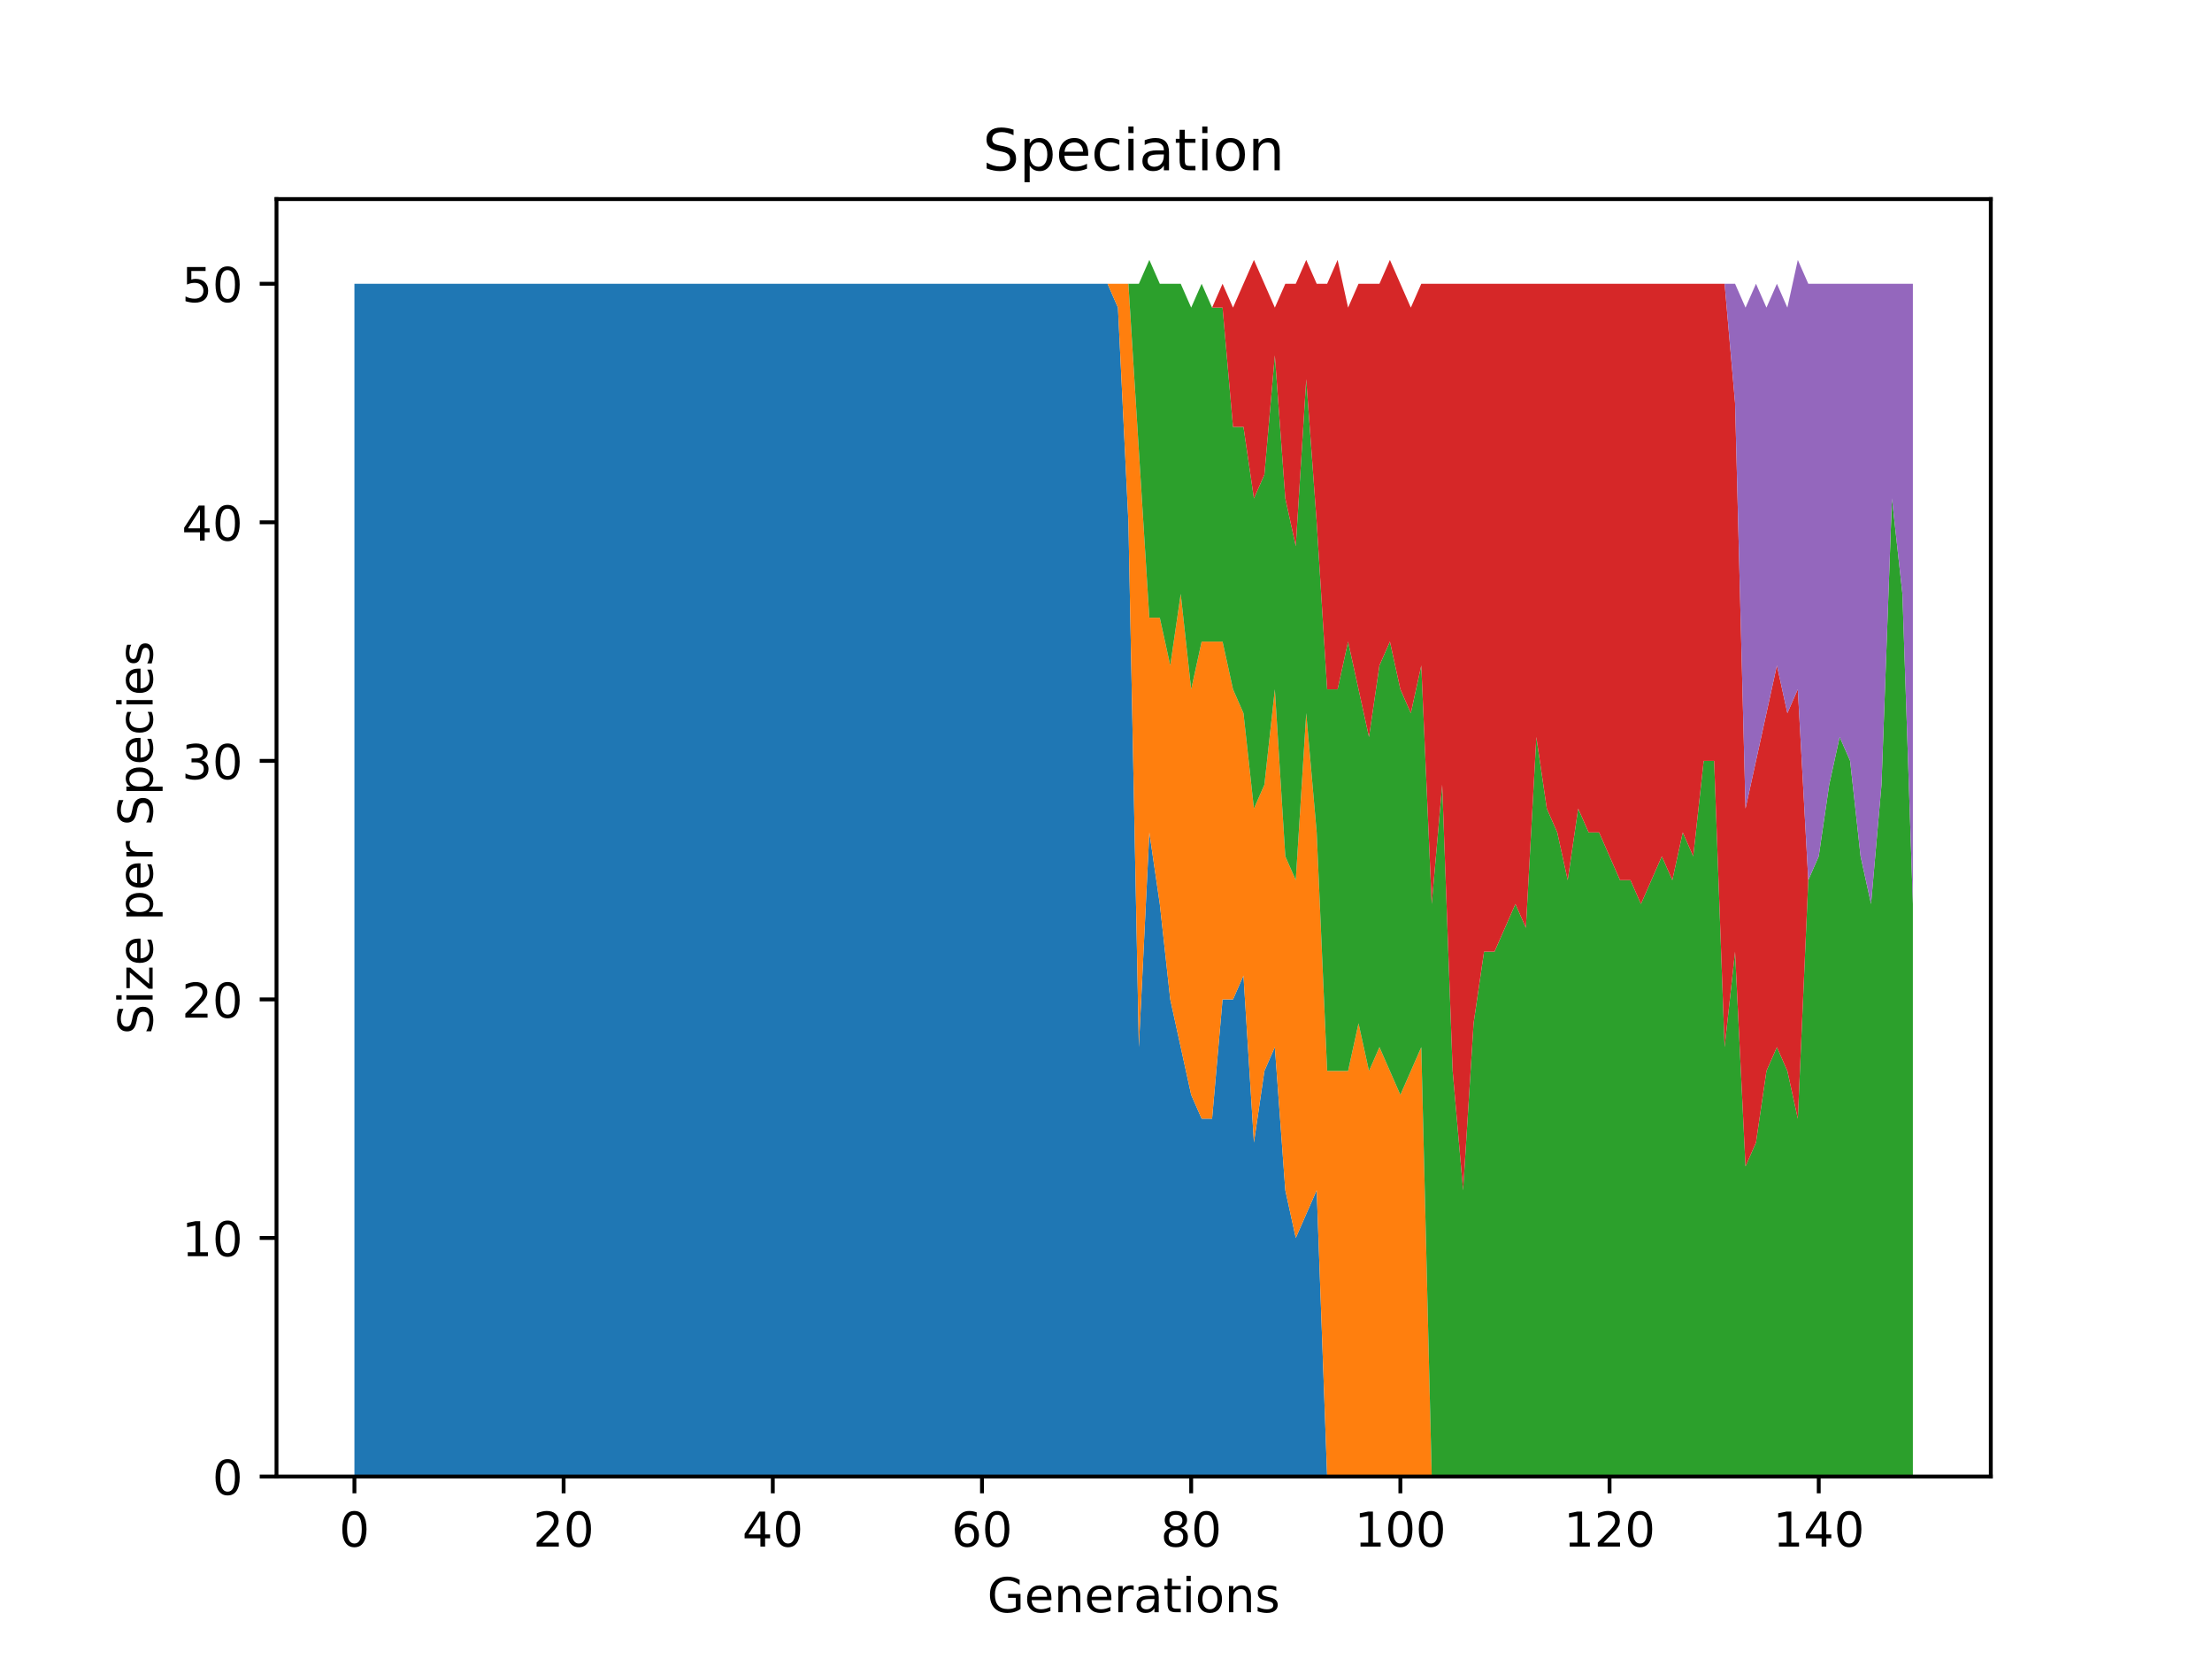 <?xml version="1.0" encoding="utf-8" standalone="no"?>
<!DOCTYPE svg PUBLIC "-//W3C//DTD SVG 1.1//EN"
  "http://www.w3.org/Graphics/SVG/1.1/DTD/svg11.dtd">
<!-- Created with matplotlib (https://matplotlib.org/) -->
<svg height="345.6pt" version="1.1" viewBox="0 0 460.8 345.6" width="460.8pt" xmlns="http://www.w3.org/2000/svg" xmlns:xlink="http://www.w3.org/1999/xlink">
 <defs>
  <style type="text/css">
*{stroke-linecap:butt;stroke-linejoin:round;}
  </style>
 </defs>
 <g id="figure_1">
  <g id="patch_1">
   <path d="M 0 345.6 
L 460.8 345.6 
L 460.8 0 
L 0 0 
z
" style="fill:#ffffff;"/>
  </g>
  <g id="axes_1">
   <g id="patch_2">
    <path d="M 57.6 307.584 
L 414.72 307.584 
L 414.72 41.472 
L 57.6 41.472 
z
" style="fill:#ffffff;"/>
   </g>
   <g id="PolyCollection_1">
    <path clip-path="url(#p21baa1d5f8)" d="M 73.833 59.113 
L 73.833 307.584 
L 76.012 307.584 
L 78.191 307.584 
L 80.369 307.584 
L 82.548 307.584 
L 84.727 307.584 
L 86.906 307.584 
L 89.085 307.584 
L 91.264 307.584 
L 93.443 307.584 
L 95.622 307.584 
L 97.801 307.584 
L 99.979 307.584 
L 102.158 307.584 
L 104.337 307.584 
L 106.516 307.584 
L 108.695 307.584 
L 110.874 307.584 
L 113.053 307.584 
L 115.232 307.584 
L 117.411 307.584 
L 119.589 307.584 
L 121.768 307.584 
L 123.947 307.584 
L 126.126 307.584 
L 128.305 307.584 
L 130.484 307.584 
L 132.663 307.584 
L 134.842 307.584 
L 137.021 307.584 
L 139.199 307.584 
L 141.378 307.584 
L 143.557 307.584 
L 145.736 307.584 
L 147.915 307.584 
L 150.094 307.584 
L 152.273 307.584 
L 154.452 307.584 
L 156.631 307.584 
L 158.809 307.584 
L 160.988 307.584 
L 163.167 307.584 
L 165.346 307.584 
L 167.525 307.584 
L 169.704 307.584 
L 171.883 307.584 
L 174.062 307.584 
L 176.241 307.584 
L 178.419 307.584 
L 180.598 307.584 
L 182.777 307.584 
L 184.956 307.584 
L 187.135 307.584 
L 189.314 307.584 
L 191.493 307.584 
L 193.672 307.584 
L 195.851 307.584 
L 198.029 307.584 
L 200.208 307.584 
L 202.387 307.584 
L 204.566 307.584 
L 206.745 307.584 
L 208.924 307.584 
L 211.103 307.584 
L 213.282 307.584 
L 215.461 307.584 
L 217.639 307.584 
L 219.818 307.584 
L 221.997 307.584 
L 224.176 307.584 
L 226.355 307.584 
L 228.534 307.584 
L 230.713 307.584 
L 232.892 307.584 
L 235.071 307.584 
L 237.249 307.584 
L 239.428 307.584 
L 241.607 307.584 
L 243.786 307.584 
L 245.965 307.584 
L 248.144 307.584 
L 250.323 307.584 
L 252.502 307.584 
L 254.681 307.584 
L 256.859 307.584 
L 259.038 307.584 
L 261.217 307.584 
L 263.396 307.584 
L 265.575 307.584 
L 267.754 307.584 
L 269.933 307.584 
L 272.112 307.584 
L 274.291 307.584 
L 276.469 307.584 
L 278.648 307.584 
L 280.827 307.584 
L 283.006 307.584 
L 285.185 307.584 
L 287.364 307.584 
L 289.543 307.584 
L 291.722 307.584 
L 293.901 307.584 
L 296.079 307.584 
L 298.258 307.584 
L 300.437 307.584 
L 302.616 307.584 
L 304.795 307.584 
L 306.974 307.584 
L 309.153 307.584 
L 311.332 307.584 
L 313.511 307.584 
L 315.689 307.584 
L 317.868 307.584 
L 320.047 307.584 
L 322.226 307.584 
L 324.405 307.584 
L 326.584 307.584 
L 328.763 307.584 
L 330.942 307.584 
L 333.121 307.584 
L 335.299 307.584 
L 337.478 307.584 
L 339.657 307.584 
L 341.836 307.584 
L 344.015 307.584 
L 346.194 307.584 
L 348.373 307.584 
L 350.552 307.584 
L 352.731 307.584 
L 354.909 307.584 
L 357.088 307.584 
L 359.267 307.584 
L 361.446 307.584 
L 363.625 307.584 
L 365.804 307.584 
L 367.983 307.584 
L 370.162 307.584 
L 372.341 307.584 
L 374.519 307.584 
L 376.698 307.584 
L 378.877 307.584 
L 381.056 307.584 
L 383.235 307.584 
L 385.414 307.584 
L 387.593 307.584 
L 389.772 307.584 
L 391.951 307.584 
L 394.129 307.584 
L 396.308 307.584 
L 398.487 307.584 
L 398.487 307.584 
L 398.487 307.584 
L 396.308 307.584 
L 394.129 307.584 
L 391.951 307.584 
L 389.772 307.584 
L 387.593 307.584 
L 385.414 307.584 
L 383.235 307.584 
L 381.056 307.584 
L 378.877 307.584 
L 376.698 307.584 
L 374.519 307.584 
L 372.341 307.584 
L 370.162 307.584 
L 367.983 307.584 
L 365.804 307.584 
L 363.625 307.584 
L 361.446 307.584 
L 359.267 307.584 
L 357.088 307.584 
L 354.909 307.584 
L 352.731 307.584 
L 350.552 307.584 
L 348.373 307.584 
L 346.194 307.584 
L 344.015 307.584 
L 341.836 307.584 
L 339.657 307.584 
L 337.478 307.584 
L 335.299 307.584 
L 333.121 307.584 
L 330.942 307.584 
L 328.763 307.584 
L 326.584 307.584 
L 324.405 307.584 
L 322.226 307.584 
L 320.047 307.584 
L 317.868 307.584 
L 315.689 307.584 
L 313.511 307.584 
L 311.332 307.584 
L 309.153 307.584 
L 306.974 307.584 
L 304.795 307.584 
L 302.616 307.584 
L 300.437 307.584 
L 298.258 307.584 
L 296.079 307.584 
L 293.901 307.584 
L 291.722 307.584 
L 289.543 307.584 
L 287.364 307.584 
L 285.185 307.584 
L 283.006 307.584 
L 280.827 307.584 
L 278.648 307.584 
L 276.469 307.584 
L 274.291 247.951 
L 272.112 252.92 
L 269.933 257.89 
L 267.754 247.951 
L 265.575 218.135 
L 263.396 223.104 
L 261.217 238.012 
L 259.038 203.226 
L 256.859 208.196 
L 254.681 208.196 
L 252.502 233.043 
L 250.323 233.043 
L 248.144 228.073 
L 245.965 218.135 
L 243.786 208.196 
L 241.607 188.318 
L 239.428 173.41 
L 237.249 218.135 
L 235.071 108.808 
L 232.892 64.083 
L 230.713 59.113 
L 228.534 59.113 
L 226.355 59.113 
L 224.176 59.113 
L 221.997 59.113 
L 219.818 59.113 
L 217.639 59.113 
L 215.461 59.113 
L 213.282 59.113 
L 211.103 59.113 
L 208.924 59.113 
L 206.745 59.113 
L 204.566 59.113 
L 202.387 59.113 
L 200.208 59.113 
L 198.029 59.113 
L 195.851 59.113 
L 193.672 59.113 
L 191.493 59.113 
L 189.314 59.113 
L 187.135 59.113 
L 184.956 59.113 
L 182.777 59.113 
L 180.598 59.113 
L 178.419 59.113 
L 176.241 59.113 
L 174.062 59.113 
L 171.883 59.113 
L 169.704 59.113 
L 167.525 59.113 
L 165.346 59.113 
L 163.167 59.113 
L 160.988 59.113 
L 158.809 59.113 
L 156.631 59.113 
L 154.452 59.113 
L 152.273 59.113 
L 150.094 59.113 
L 147.915 59.113 
L 145.736 59.113 
L 143.557 59.113 
L 141.378 59.113 
L 139.199 59.113 
L 137.021 59.113 
L 134.842 59.113 
L 132.663 59.113 
L 130.484 59.113 
L 128.305 59.113 
L 126.126 59.113 
L 123.947 59.113 
L 121.768 59.113 
L 119.589 59.113 
L 117.411 59.113 
L 115.232 59.113 
L 113.053 59.113 
L 110.874 59.113 
L 108.695 59.113 
L 106.516 59.113 
L 104.337 59.113 
L 102.158 59.113 
L 99.979 59.113 
L 97.801 59.113 
L 95.622 59.113 
L 93.443 59.113 
L 91.264 59.113 
L 89.085 59.113 
L 86.906 59.113 
L 84.727 59.113 
L 82.548 59.113 
L 80.369 59.113 
L 78.191 59.113 
L 76.012 59.113 
L 73.833 59.113 
z
" style="fill:#1f77b4;"/>
   </g>
   <g id="PolyCollection_2">
    <path clip-path="url(#p21baa1d5f8)" d="M 73.833 59.113 
L 73.833 59.113 
L 76.012 59.113 
L 78.191 59.113 
L 80.369 59.113 
L 82.548 59.113 
L 84.727 59.113 
L 86.906 59.113 
L 89.085 59.113 
L 91.264 59.113 
L 93.443 59.113 
L 95.622 59.113 
L 97.801 59.113 
L 99.979 59.113 
L 102.158 59.113 
L 104.337 59.113 
L 106.516 59.113 
L 108.695 59.113 
L 110.874 59.113 
L 113.053 59.113 
L 115.232 59.113 
L 117.411 59.113 
L 119.589 59.113 
L 121.768 59.113 
L 123.947 59.113 
L 126.126 59.113 
L 128.305 59.113 
L 130.484 59.113 
L 132.663 59.113 
L 134.842 59.113 
L 137.021 59.113 
L 139.199 59.113 
L 141.378 59.113 
L 143.557 59.113 
L 145.736 59.113 
L 147.915 59.113 
L 150.094 59.113 
L 152.273 59.113 
L 154.452 59.113 
L 156.631 59.113 
L 158.809 59.113 
L 160.988 59.113 
L 163.167 59.113 
L 165.346 59.113 
L 167.525 59.113 
L 169.704 59.113 
L 171.883 59.113 
L 174.062 59.113 
L 176.241 59.113 
L 178.419 59.113 
L 180.598 59.113 
L 182.777 59.113 
L 184.956 59.113 
L 187.135 59.113 
L 189.314 59.113 
L 191.493 59.113 
L 193.672 59.113 
L 195.851 59.113 
L 198.029 59.113 
L 200.208 59.113 
L 202.387 59.113 
L 204.566 59.113 
L 206.745 59.113 
L 208.924 59.113 
L 211.103 59.113 
L 213.282 59.113 
L 215.461 59.113 
L 217.639 59.113 
L 219.818 59.113 
L 221.997 59.113 
L 224.176 59.113 
L 226.355 59.113 
L 228.534 59.113 
L 230.713 59.113 
L 232.892 64.083 
L 235.071 108.808 
L 237.249 218.135 
L 239.428 173.41 
L 241.607 188.318 
L 243.786 208.196 
L 245.965 218.135 
L 248.144 228.073 
L 250.323 233.043 
L 252.502 233.043 
L 254.681 208.196 
L 256.859 208.196 
L 259.038 203.226 
L 261.217 238.012 
L 263.396 223.104 
L 265.575 218.135 
L 267.754 247.951 
L 269.933 257.89 
L 272.112 252.92 
L 274.291 247.951 
L 276.469 307.584 
L 278.648 307.584 
L 280.827 307.584 
L 283.006 307.584 
L 285.185 307.584 
L 287.364 307.584 
L 289.543 307.584 
L 291.722 307.584 
L 293.901 307.584 
L 296.079 307.584 
L 298.258 307.584 
L 300.437 307.584 
L 302.616 307.584 
L 304.795 307.584 
L 306.974 307.584 
L 309.153 307.584 
L 311.332 307.584 
L 313.511 307.584 
L 315.689 307.584 
L 317.868 307.584 
L 320.047 307.584 
L 322.226 307.584 
L 324.405 307.584 
L 326.584 307.584 
L 328.763 307.584 
L 330.942 307.584 
L 333.121 307.584 
L 335.299 307.584 
L 337.478 307.584 
L 339.657 307.584 
L 341.836 307.584 
L 344.015 307.584 
L 346.194 307.584 
L 348.373 307.584 
L 350.552 307.584 
L 352.731 307.584 
L 354.909 307.584 
L 357.088 307.584 
L 359.267 307.584 
L 361.446 307.584 
L 363.625 307.584 
L 365.804 307.584 
L 367.983 307.584 
L 370.162 307.584 
L 372.341 307.584 
L 374.519 307.584 
L 376.698 307.584 
L 378.877 307.584 
L 381.056 307.584 
L 383.235 307.584 
L 385.414 307.584 
L 387.593 307.584 
L 389.772 307.584 
L 391.951 307.584 
L 394.129 307.584 
L 396.308 307.584 
L 398.487 307.584 
L 398.487 307.584 
L 398.487 307.584 
L 396.308 307.584 
L 394.129 307.584 
L 391.951 307.584 
L 389.772 307.584 
L 387.593 307.584 
L 385.414 307.584 
L 383.235 307.584 
L 381.056 307.584 
L 378.877 307.584 
L 376.698 307.584 
L 374.519 307.584 
L 372.341 307.584 
L 370.162 307.584 
L 367.983 307.584 
L 365.804 307.584 
L 363.625 307.584 
L 361.446 307.584 
L 359.267 307.584 
L 357.088 307.584 
L 354.909 307.584 
L 352.731 307.584 
L 350.552 307.584 
L 348.373 307.584 
L 346.194 307.584 
L 344.015 307.584 
L 341.836 307.584 
L 339.657 307.584 
L 337.478 307.584 
L 335.299 307.584 
L 333.121 307.584 
L 330.942 307.584 
L 328.763 307.584 
L 326.584 307.584 
L 324.405 307.584 
L 322.226 307.584 
L 320.047 307.584 
L 317.868 307.584 
L 315.689 307.584 
L 313.511 307.584 
L 311.332 307.584 
L 309.153 307.584 
L 306.974 307.584 
L 304.795 307.584 
L 302.616 307.584 
L 300.437 307.584 
L 298.258 307.584 
L 296.079 218.135 
L 293.901 223.104 
L 291.722 228.073 
L 289.543 223.104 
L 287.364 218.135 
L 285.185 223.104 
L 283.006 213.165 
L 280.827 223.104 
L 278.648 223.104 
L 276.469 223.104 
L 274.291 173.41 
L 272.112 148.563 
L 269.933 183.349 
L 267.754 178.379 
L 265.575 143.593 
L 263.396 163.471 
L 261.217 168.44 
L 259.038 148.563 
L 256.859 143.593 
L 254.681 133.655 
L 252.502 133.655 
L 250.323 133.655 
L 248.144 143.593 
L 245.965 123.716 
L 243.786 138.624 
L 241.607 128.685 
L 239.428 128.685 
L 237.249 93.899 
L 235.071 59.113 
L 232.892 59.113 
L 230.713 59.113 
L 228.534 59.113 
L 226.355 59.113 
L 224.176 59.113 
L 221.997 59.113 
L 219.818 59.113 
L 217.639 59.113 
L 215.461 59.113 
L 213.282 59.113 
L 211.103 59.113 
L 208.924 59.113 
L 206.745 59.113 
L 204.566 59.113 
L 202.387 59.113 
L 200.208 59.113 
L 198.029 59.113 
L 195.851 59.113 
L 193.672 59.113 
L 191.493 59.113 
L 189.314 59.113 
L 187.135 59.113 
L 184.956 59.113 
L 182.777 59.113 
L 180.598 59.113 
L 178.419 59.113 
L 176.241 59.113 
L 174.062 59.113 
L 171.883 59.113 
L 169.704 59.113 
L 167.525 59.113 
L 165.346 59.113 
L 163.167 59.113 
L 160.988 59.113 
L 158.809 59.113 
L 156.631 59.113 
L 154.452 59.113 
L 152.273 59.113 
L 150.094 59.113 
L 147.915 59.113 
L 145.736 59.113 
L 143.557 59.113 
L 141.378 59.113 
L 139.199 59.113 
L 137.021 59.113 
L 134.842 59.113 
L 132.663 59.113 
L 130.484 59.113 
L 128.305 59.113 
L 126.126 59.113 
L 123.947 59.113 
L 121.768 59.113 
L 119.589 59.113 
L 117.411 59.113 
L 115.232 59.113 
L 113.053 59.113 
L 110.874 59.113 
L 108.695 59.113 
L 106.516 59.113 
L 104.337 59.113 
L 102.158 59.113 
L 99.979 59.113 
L 97.801 59.113 
L 95.622 59.113 
L 93.443 59.113 
L 91.264 59.113 
L 89.085 59.113 
L 86.906 59.113 
L 84.727 59.113 
L 82.548 59.113 
L 80.369 59.113 
L 78.191 59.113 
L 76.012 59.113 
L 73.833 59.113 
z
" style="fill:#ff7f0e;"/>
   </g>
   <g id="PolyCollection_3">
    <path clip-path="url(#p21baa1d5f8)" d="M 73.833 59.113 
L 73.833 59.113 
L 76.012 59.113 
L 78.191 59.113 
L 80.369 59.113 
L 82.548 59.113 
L 84.727 59.113 
L 86.906 59.113 
L 89.085 59.113 
L 91.264 59.113 
L 93.443 59.113 
L 95.622 59.113 
L 97.801 59.113 
L 99.979 59.113 
L 102.158 59.113 
L 104.337 59.113 
L 106.516 59.113 
L 108.695 59.113 
L 110.874 59.113 
L 113.053 59.113 
L 115.232 59.113 
L 117.411 59.113 
L 119.589 59.113 
L 121.768 59.113 
L 123.947 59.113 
L 126.126 59.113 
L 128.305 59.113 
L 130.484 59.113 
L 132.663 59.113 
L 134.842 59.113 
L 137.021 59.113 
L 139.199 59.113 
L 141.378 59.113 
L 143.557 59.113 
L 145.736 59.113 
L 147.915 59.113 
L 150.094 59.113 
L 152.273 59.113 
L 154.452 59.113 
L 156.631 59.113 
L 158.809 59.113 
L 160.988 59.113 
L 163.167 59.113 
L 165.346 59.113 
L 167.525 59.113 
L 169.704 59.113 
L 171.883 59.113 
L 174.062 59.113 
L 176.241 59.113 
L 178.419 59.113 
L 180.598 59.113 
L 182.777 59.113 
L 184.956 59.113 
L 187.135 59.113 
L 189.314 59.113 
L 191.493 59.113 
L 193.672 59.113 
L 195.851 59.113 
L 198.029 59.113 
L 200.208 59.113 
L 202.387 59.113 
L 204.566 59.113 
L 206.745 59.113 
L 208.924 59.113 
L 211.103 59.113 
L 213.282 59.113 
L 215.461 59.113 
L 217.639 59.113 
L 219.818 59.113 
L 221.997 59.113 
L 224.176 59.113 
L 226.355 59.113 
L 228.534 59.113 
L 230.713 59.113 
L 232.892 59.113 
L 235.071 59.113 
L 237.249 93.899 
L 239.428 128.685 
L 241.607 128.685 
L 243.786 138.624 
L 245.965 123.716 
L 248.144 143.593 
L 250.323 133.655 
L 252.502 133.655 
L 254.681 133.655 
L 256.859 143.593 
L 259.038 148.563 
L 261.217 168.44 
L 263.396 163.471 
L 265.575 143.593 
L 267.754 178.379 
L 269.933 183.349 
L 272.112 148.563 
L 274.291 173.41 
L 276.469 223.104 
L 278.648 223.104 
L 280.827 223.104 
L 283.006 213.165 
L 285.185 223.104 
L 287.364 218.135 
L 289.543 223.104 
L 291.722 228.073 
L 293.901 223.104 
L 296.079 218.135 
L 298.258 307.584 
L 300.437 307.584 
L 302.616 307.584 
L 304.795 307.584 
L 306.974 307.584 
L 309.153 307.584 
L 311.332 307.584 
L 313.511 307.584 
L 315.689 307.584 
L 317.868 307.584 
L 320.047 307.584 
L 322.226 307.584 
L 324.405 307.584 
L 326.584 307.584 
L 328.763 307.584 
L 330.942 307.584 
L 333.121 307.584 
L 335.299 307.584 
L 337.478 307.584 
L 339.657 307.584 
L 341.836 307.584 
L 344.015 307.584 
L 346.194 307.584 
L 348.373 307.584 
L 350.552 307.584 
L 352.731 307.584 
L 354.909 307.584 
L 357.088 307.584 
L 359.267 307.584 
L 361.446 307.584 
L 363.625 307.584 
L 365.804 307.584 
L 367.983 307.584 
L 370.162 307.584 
L 372.341 307.584 
L 374.519 307.584 
L 376.698 307.584 
L 378.877 307.584 
L 381.056 307.584 
L 383.235 307.584 
L 385.414 307.584 
L 387.593 307.584 
L 389.772 307.584 
L 391.951 307.584 
L 394.129 307.584 
L 396.308 307.584 
L 398.487 307.584 
L 398.487 188.318 
L 398.487 188.318 
L 396.308 123.716 
L 394.129 103.838 
L 391.951 163.471 
L 389.772 188.318 
L 387.593 178.379 
L 385.414 158.502 
L 383.235 153.532 
L 381.056 163.471 
L 378.877 178.379 
L 376.698 183.349 
L 374.519 233.043 
L 372.341 223.104 
L 370.162 218.135 
L 367.983 223.104 
L 365.804 238.012 
L 363.625 242.982 
L 361.446 198.257 
L 359.267 218.135 
L 357.088 158.502 
L 354.909 158.502 
L 352.731 178.379 
L 350.552 173.41 
L 348.373 183.349 
L 346.194 178.379 
L 344.015 183.349 
L 341.836 188.318 
L 339.657 183.349 
L 337.478 183.349 
L 335.299 178.379 
L 333.121 173.41 
L 330.942 173.41 
L 328.763 168.44 
L 326.584 183.349 
L 324.405 173.41 
L 322.226 168.44 
L 320.047 153.532 
L 317.868 193.288 
L 315.689 188.318 
L 313.511 193.288 
L 311.332 198.257 
L 309.153 198.257 
L 306.974 213.165 
L 304.795 247.951 
L 302.616 223.104 
L 300.437 163.471 
L 298.258 188.318 
L 296.079 138.624 
L 293.901 148.563 
L 291.722 143.593 
L 289.543 133.655 
L 287.364 138.624 
L 285.185 153.532 
L 283.006 143.593 
L 280.827 133.655 
L 278.648 143.593 
L 276.469 143.593 
L 274.291 108.808 
L 272.112 78.991 
L 269.933 113.777 
L 267.754 103.838 
L 265.575 74.022 
L 263.396 98.869 
L 261.217 103.838 
L 259.038 88.93 
L 256.859 88.93 
L 254.681 64.083 
L 252.502 64.083 
L 250.323 59.113 
L 248.144 64.083 
L 245.965 59.113 
L 243.786 59.113 
L 241.607 59.113 
L 239.428 54.144 
L 237.249 59.113 
L 235.071 59.113 
L 232.892 59.113 
L 230.713 59.113 
L 228.534 59.113 
L 226.355 59.113 
L 224.176 59.113 
L 221.997 59.113 
L 219.818 59.113 
L 217.639 59.113 
L 215.461 59.113 
L 213.282 59.113 
L 211.103 59.113 
L 208.924 59.113 
L 206.745 59.113 
L 204.566 59.113 
L 202.387 59.113 
L 200.208 59.113 
L 198.029 59.113 
L 195.851 59.113 
L 193.672 59.113 
L 191.493 59.113 
L 189.314 59.113 
L 187.135 59.113 
L 184.956 59.113 
L 182.777 59.113 
L 180.598 59.113 
L 178.419 59.113 
L 176.241 59.113 
L 174.062 59.113 
L 171.883 59.113 
L 169.704 59.113 
L 167.525 59.113 
L 165.346 59.113 
L 163.167 59.113 
L 160.988 59.113 
L 158.809 59.113 
L 156.631 59.113 
L 154.452 59.113 
L 152.273 59.113 
L 150.094 59.113 
L 147.915 59.113 
L 145.736 59.113 
L 143.557 59.113 
L 141.378 59.113 
L 139.199 59.113 
L 137.021 59.113 
L 134.842 59.113 
L 132.663 59.113 
L 130.484 59.113 
L 128.305 59.113 
L 126.126 59.113 
L 123.947 59.113 
L 121.768 59.113 
L 119.589 59.113 
L 117.411 59.113 
L 115.232 59.113 
L 113.053 59.113 
L 110.874 59.113 
L 108.695 59.113 
L 106.516 59.113 
L 104.337 59.113 
L 102.158 59.113 
L 99.979 59.113 
L 97.801 59.113 
L 95.622 59.113 
L 93.443 59.113 
L 91.264 59.113 
L 89.085 59.113 
L 86.906 59.113 
L 84.727 59.113 
L 82.548 59.113 
L 80.369 59.113 
L 78.191 59.113 
L 76.012 59.113 
L 73.833 59.113 
z
" style="fill:#2ca02c;"/>
   </g>
   <g id="PolyCollection_4">
    <path clip-path="url(#p21baa1d5f8)" d="M 73.833 59.113 
L 73.833 59.113 
L 76.012 59.113 
L 78.191 59.113 
L 80.369 59.113 
L 82.548 59.113 
L 84.727 59.113 
L 86.906 59.113 
L 89.085 59.113 
L 91.264 59.113 
L 93.443 59.113 
L 95.622 59.113 
L 97.801 59.113 
L 99.979 59.113 
L 102.158 59.113 
L 104.337 59.113 
L 106.516 59.113 
L 108.695 59.113 
L 110.874 59.113 
L 113.053 59.113 
L 115.232 59.113 
L 117.411 59.113 
L 119.589 59.113 
L 121.768 59.113 
L 123.947 59.113 
L 126.126 59.113 
L 128.305 59.113 
L 130.484 59.113 
L 132.663 59.113 
L 134.842 59.113 
L 137.021 59.113 
L 139.199 59.113 
L 141.378 59.113 
L 143.557 59.113 
L 145.736 59.113 
L 147.915 59.113 
L 150.094 59.113 
L 152.273 59.113 
L 154.452 59.113 
L 156.631 59.113 
L 158.809 59.113 
L 160.988 59.113 
L 163.167 59.113 
L 165.346 59.113 
L 167.525 59.113 
L 169.704 59.113 
L 171.883 59.113 
L 174.062 59.113 
L 176.241 59.113 
L 178.419 59.113 
L 180.598 59.113 
L 182.777 59.113 
L 184.956 59.113 
L 187.135 59.113 
L 189.314 59.113 
L 191.493 59.113 
L 193.672 59.113 
L 195.851 59.113 
L 198.029 59.113 
L 200.208 59.113 
L 202.387 59.113 
L 204.566 59.113 
L 206.745 59.113 
L 208.924 59.113 
L 211.103 59.113 
L 213.282 59.113 
L 215.461 59.113 
L 217.639 59.113 
L 219.818 59.113 
L 221.997 59.113 
L 224.176 59.113 
L 226.355 59.113 
L 228.534 59.113 
L 230.713 59.113 
L 232.892 59.113 
L 235.071 59.113 
L 237.249 59.113 
L 239.428 54.144 
L 241.607 59.113 
L 243.786 59.113 
L 245.965 59.113 
L 248.144 64.083 
L 250.323 59.113 
L 252.502 64.083 
L 254.681 64.083 
L 256.859 88.93 
L 259.038 88.93 
L 261.217 103.838 
L 263.396 98.869 
L 265.575 74.022 
L 267.754 103.838 
L 269.933 113.777 
L 272.112 78.991 
L 274.291 108.808 
L 276.469 143.593 
L 278.648 143.593 
L 280.827 133.655 
L 283.006 143.593 
L 285.185 153.532 
L 287.364 138.624 
L 289.543 133.655 
L 291.722 143.593 
L 293.901 148.563 
L 296.079 138.624 
L 298.258 188.318 
L 300.437 163.471 
L 302.616 223.104 
L 304.795 247.951 
L 306.974 213.165 
L 309.153 198.257 
L 311.332 198.257 
L 313.511 193.288 
L 315.689 188.318 
L 317.868 193.288 
L 320.047 153.532 
L 322.226 168.44 
L 324.405 173.41 
L 326.584 183.349 
L 328.763 168.44 
L 330.942 173.41 
L 333.121 173.41 
L 335.299 178.379 
L 337.478 183.349 
L 339.657 183.349 
L 341.836 188.318 
L 344.015 183.349 
L 346.194 178.379 
L 348.373 183.349 
L 350.552 173.41 
L 352.731 178.379 
L 354.909 158.502 
L 357.088 158.502 
L 359.267 218.135 
L 361.446 198.257 
L 363.625 242.982 
L 365.804 238.012 
L 367.983 223.104 
L 370.162 218.135 
L 372.341 223.104 
L 374.519 233.043 
L 376.698 183.349 
L 378.877 178.379 
L 381.056 163.471 
L 383.235 153.532 
L 385.414 158.502 
L 387.593 178.379 
L 389.772 188.318 
L 391.951 163.471 
L 394.129 103.838 
L 396.308 123.716 
L 398.487 188.318 
L 398.487 188.318 
L 398.487 188.318 
L 396.308 123.716 
L 394.129 103.838 
L 391.951 163.471 
L 389.772 188.318 
L 387.593 178.379 
L 385.414 158.502 
L 383.235 153.532 
L 381.056 163.471 
L 378.877 178.379 
L 376.698 183.349 
L 374.519 143.593 
L 372.341 148.563 
L 370.162 138.624 
L 367.983 148.563 
L 365.804 158.502 
L 363.625 168.44 
L 361.446 83.96 
L 359.267 59.113 
L 357.088 59.113 
L 354.909 59.113 
L 352.731 59.113 
L 350.552 59.113 
L 348.373 59.113 
L 346.194 59.113 
L 344.015 59.113 
L 341.836 59.113 
L 339.657 59.113 
L 337.478 59.113 
L 335.299 59.113 
L 333.121 59.113 
L 330.942 59.113 
L 328.763 59.113 
L 326.584 59.113 
L 324.405 59.113 
L 322.226 59.113 
L 320.047 59.113 
L 317.868 59.113 
L 315.689 59.113 
L 313.511 59.113 
L 311.332 59.113 
L 309.153 59.113 
L 306.974 59.113 
L 304.795 59.113 
L 302.616 59.113 
L 300.437 59.113 
L 298.258 59.113 
L 296.079 59.113 
L 293.901 64.083 
L 291.722 59.113 
L 289.543 54.144 
L 287.364 59.113 
L 285.185 59.113 
L 283.006 59.113 
L 280.827 64.083 
L 278.648 54.144 
L 276.469 59.113 
L 274.291 59.113 
L 272.112 54.144 
L 269.933 59.113 
L 267.754 59.113 
L 265.575 64.083 
L 263.396 59.113 
L 261.217 54.144 
L 259.038 59.113 
L 256.859 64.083 
L 254.681 59.113 
L 252.502 64.083 
L 250.323 59.113 
L 248.144 64.083 
L 245.965 59.113 
L 243.786 59.113 
L 241.607 59.113 
L 239.428 54.144 
L 237.249 59.113 
L 235.071 59.113 
L 232.892 59.113 
L 230.713 59.113 
L 228.534 59.113 
L 226.355 59.113 
L 224.176 59.113 
L 221.997 59.113 
L 219.818 59.113 
L 217.639 59.113 
L 215.461 59.113 
L 213.282 59.113 
L 211.103 59.113 
L 208.924 59.113 
L 206.745 59.113 
L 204.566 59.113 
L 202.387 59.113 
L 200.208 59.113 
L 198.029 59.113 
L 195.851 59.113 
L 193.672 59.113 
L 191.493 59.113 
L 189.314 59.113 
L 187.135 59.113 
L 184.956 59.113 
L 182.777 59.113 
L 180.598 59.113 
L 178.419 59.113 
L 176.241 59.113 
L 174.062 59.113 
L 171.883 59.113 
L 169.704 59.113 
L 167.525 59.113 
L 165.346 59.113 
L 163.167 59.113 
L 160.988 59.113 
L 158.809 59.113 
L 156.631 59.113 
L 154.452 59.113 
L 152.273 59.113 
L 150.094 59.113 
L 147.915 59.113 
L 145.736 59.113 
L 143.557 59.113 
L 141.378 59.113 
L 139.199 59.113 
L 137.021 59.113 
L 134.842 59.113 
L 132.663 59.113 
L 130.484 59.113 
L 128.305 59.113 
L 126.126 59.113 
L 123.947 59.113 
L 121.768 59.113 
L 119.589 59.113 
L 117.411 59.113 
L 115.232 59.113 
L 113.053 59.113 
L 110.874 59.113 
L 108.695 59.113 
L 106.516 59.113 
L 104.337 59.113 
L 102.158 59.113 
L 99.979 59.113 
L 97.801 59.113 
L 95.622 59.113 
L 93.443 59.113 
L 91.264 59.113 
L 89.085 59.113 
L 86.906 59.113 
L 84.727 59.113 
L 82.548 59.113 
L 80.369 59.113 
L 78.191 59.113 
L 76.012 59.113 
L 73.833 59.113 
z
" style="fill:#d62728;"/>
   </g>
   <g id="PolyCollection_5">
    <path clip-path="url(#p21baa1d5f8)" d="M 73.833 59.113 
L 73.833 59.113 
L 76.012 59.113 
L 78.191 59.113 
L 80.369 59.113 
L 82.548 59.113 
L 84.727 59.113 
L 86.906 59.113 
L 89.085 59.113 
L 91.264 59.113 
L 93.443 59.113 
L 95.622 59.113 
L 97.801 59.113 
L 99.979 59.113 
L 102.158 59.113 
L 104.337 59.113 
L 106.516 59.113 
L 108.695 59.113 
L 110.874 59.113 
L 113.053 59.113 
L 115.232 59.113 
L 117.411 59.113 
L 119.589 59.113 
L 121.768 59.113 
L 123.947 59.113 
L 126.126 59.113 
L 128.305 59.113 
L 130.484 59.113 
L 132.663 59.113 
L 134.842 59.113 
L 137.021 59.113 
L 139.199 59.113 
L 141.378 59.113 
L 143.557 59.113 
L 145.736 59.113 
L 147.915 59.113 
L 150.094 59.113 
L 152.273 59.113 
L 154.452 59.113 
L 156.631 59.113 
L 158.809 59.113 
L 160.988 59.113 
L 163.167 59.113 
L 165.346 59.113 
L 167.525 59.113 
L 169.704 59.113 
L 171.883 59.113 
L 174.062 59.113 
L 176.241 59.113 
L 178.419 59.113 
L 180.598 59.113 
L 182.777 59.113 
L 184.956 59.113 
L 187.135 59.113 
L 189.314 59.113 
L 191.493 59.113 
L 193.672 59.113 
L 195.851 59.113 
L 198.029 59.113 
L 200.208 59.113 
L 202.387 59.113 
L 204.566 59.113 
L 206.745 59.113 
L 208.924 59.113 
L 211.103 59.113 
L 213.282 59.113 
L 215.461 59.113 
L 217.639 59.113 
L 219.818 59.113 
L 221.997 59.113 
L 224.176 59.113 
L 226.355 59.113 
L 228.534 59.113 
L 230.713 59.113 
L 232.892 59.113 
L 235.071 59.113 
L 237.249 59.113 
L 239.428 54.144 
L 241.607 59.113 
L 243.786 59.113 
L 245.965 59.113 
L 248.144 64.083 
L 250.323 59.113 
L 252.502 64.083 
L 254.681 59.113 
L 256.859 64.083 
L 259.038 59.113 
L 261.217 54.144 
L 263.396 59.113 
L 265.575 64.083 
L 267.754 59.113 
L 269.933 59.113 
L 272.112 54.144 
L 274.291 59.113 
L 276.469 59.113 
L 278.648 54.144 
L 280.827 64.083 
L 283.006 59.113 
L 285.185 59.113 
L 287.364 59.113 
L 289.543 54.144 
L 291.722 59.113 
L 293.901 64.083 
L 296.079 59.113 
L 298.258 59.113 
L 300.437 59.113 
L 302.616 59.113 
L 304.795 59.113 
L 306.974 59.113 
L 309.153 59.113 
L 311.332 59.113 
L 313.511 59.113 
L 315.689 59.113 
L 317.868 59.113 
L 320.047 59.113 
L 322.226 59.113 
L 324.405 59.113 
L 326.584 59.113 
L 328.763 59.113 
L 330.942 59.113 
L 333.121 59.113 
L 335.299 59.113 
L 337.478 59.113 
L 339.657 59.113 
L 341.836 59.113 
L 344.015 59.113 
L 346.194 59.113 
L 348.373 59.113 
L 350.552 59.113 
L 352.731 59.113 
L 354.909 59.113 
L 357.088 59.113 
L 359.267 59.113 
L 361.446 83.96 
L 363.625 168.44 
L 365.804 158.502 
L 367.983 148.563 
L 370.162 138.624 
L 372.341 148.563 
L 374.519 143.593 
L 376.698 183.349 
L 378.877 178.379 
L 381.056 163.471 
L 383.235 153.532 
L 385.414 158.502 
L 387.593 178.379 
L 389.772 188.318 
L 391.951 163.471 
L 394.129 103.838 
L 396.308 123.716 
L 398.487 188.318 
L 398.487 59.113 
L 398.487 59.113 
L 396.308 59.113 
L 394.129 59.113 
L 391.951 59.113 
L 389.772 59.113 
L 387.593 59.113 
L 385.414 59.113 
L 383.235 59.113 
L 381.056 59.113 
L 378.877 59.113 
L 376.698 59.113 
L 374.519 54.144 
L 372.341 64.083 
L 370.162 59.113 
L 367.983 64.083 
L 365.804 59.113 
L 363.625 64.083 
L 361.446 59.113 
L 359.267 59.113 
L 357.088 59.113 
L 354.909 59.113 
L 352.731 59.113 
L 350.552 59.113 
L 348.373 59.113 
L 346.194 59.113 
L 344.015 59.113 
L 341.836 59.113 
L 339.657 59.113 
L 337.478 59.113 
L 335.299 59.113 
L 333.121 59.113 
L 330.942 59.113 
L 328.763 59.113 
L 326.584 59.113 
L 324.405 59.113 
L 322.226 59.113 
L 320.047 59.113 
L 317.868 59.113 
L 315.689 59.113 
L 313.511 59.113 
L 311.332 59.113 
L 309.153 59.113 
L 306.974 59.113 
L 304.795 59.113 
L 302.616 59.113 
L 300.437 59.113 
L 298.258 59.113 
L 296.079 59.113 
L 293.901 64.083 
L 291.722 59.113 
L 289.543 54.144 
L 287.364 59.113 
L 285.185 59.113 
L 283.006 59.113 
L 280.827 64.083 
L 278.648 54.144 
L 276.469 59.113 
L 274.291 59.113 
L 272.112 54.144 
L 269.933 59.113 
L 267.754 59.113 
L 265.575 64.083 
L 263.396 59.113 
L 261.217 54.144 
L 259.038 59.113 
L 256.859 64.083 
L 254.681 59.113 
L 252.502 64.083 
L 250.323 59.113 
L 248.144 64.083 
L 245.965 59.113 
L 243.786 59.113 
L 241.607 59.113 
L 239.428 54.144 
L 237.249 59.113 
L 235.071 59.113 
L 232.892 59.113 
L 230.713 59.113 
L 228.534 59.113 
L 226.355 59.113 
L 224.176 59.113 
L 221.997 59.113 
L 219.818 59.113 
L 217.639 59.113 
L 215.461 59.113 
L 213.282 59.113 
L 211.103 59.113 
L 208.924 59.113 
L 206.745 59.113 
L 204.566 59.113 
L 202.387 59.113 
L 200.208 59.113 
L 198.029 59.113 
L 195.851 59.113 
L 193.672 59.113 
L 191.493 59.113 
L 189.314 59.113 
L 187.135 59.113 
L 184.956 59.113 
L 182.777 59.113 
L 180.598 59.113 
L 178.419 59.113 
L 176.241 59.113 
L 174.062 59.113 
L 171.883 59.113 
L 169.704 59.113 
L 167.525 59.113 
L 165.346 59.113 
L 163.167 59.113 
L 160.988 59.113 
L 158.809 59.113 
L 156.631 59.113 
L 154.452 59.113 
L 152.273 59.113 
L 150.094 59.113 
L 147.915 59.113 
L 145.736 59.113 
L 143.557 59.113 
L 141.378 59.113 
L 139.199 59.113 
L 137.021 59.113 
L 134.842 59.113 
L 132.663 59.113 
L 130.484 59.113 
L 128.305 59.113 
L 126.126 59.113 
L 123.947 59.113 
L 121.768 59.113 
L 119.589 59.113 
L 117.411 59.113 
L 115.232 59.113 
L 113.053 59.113 
L 110.874 59.113 
L 108.695 59.113 
L 106.516 59.113 
L 104.337 59.113 
L 102.158 59.113 
L 99.979 59.113 
L 97.801 59.113 
L 95.622 59.113 
L 93.443 59.113 
L 91.264 59.113 
L 89.085 59.113 
L 86.906 59.113 
L 84.727 59.113 
L 82.548 59.113 
L 80.369 59.113 
L 78.191 59.113 
L 76.012 59.113 
L 73.833 59.113 
z
" style="fill:#9467bd;"/>
   </g>
   <g id="matplotlib.axis_1">
    <g id="xtick_1">
     <g id="line2d_1">
      <defs>
       <path d="M 0 0 
L 0 3.5 
" id="me69aedf5af" style="stroke:#000000;stroke-width:0.8;"/>
      </defs>
      <g>
       <use style="stroke:#000000;stroke-width:0.8;" x="73.833" xlink:href="#me69aedf5af" y="307.584"/>
      </g>
     </g>
     <g id="text_1">
      <!-- 0 -->
      <defs>
       <path d="M 31.781 66.406 
Q 24.172 66.406 20.328 58.906 
Q 16.5 51.422 16.5 36.375 
Q 16.5 21.391 20.328 13.891 
Q 24.172 6.391 31.781 6.391 
Q 39.453 6.391 43.281 13.891 
Q 47.125 21.391 47.125 36.375 
Q 47.125 51.422 43.281 58.906 
Q 39.453 66.406 31.781 66.406 
z
M 31.781 74.219 
Q 44.047 74.219 50.516 64.516 
Q 56.984 54.828 56.984 36.375 
Q 56.984 17.969 50.516 8.266 
Q 44.047 -1.422 31.781 -1.422 
Q 19.531 -1.422 13.062 8.266 
Q 6.594 17.969 6.594 36.375 
Q 6.594 54.828 13.062 64.516 
Q 19.531 74.219 31.781 74.219 
z
" id="DejaVuSans-48"/>
      </defs>
      <g transform="translate(70.651 322.182)scale(0.1 -0.1)">
       <use xlink:href="#DejaVuSans-48"/>
      </g>
     </g>
    </g>
    <g id="xtick_2">
     <g id="line2d_2">
      <g>
       <use style="stroke:#000000;stroke-width:0.8;" x="117.411" xlink:href="#me69aedf5af" y="307.584"/>
      </g>
     </g>
     <g id="text_2">
      <!-- 20 -->
      <defs>
       <path d="M 19.188 8.297 
L 53.609 8.297 
L 53.609 0 
L 7.328 0 
L 7.328 8.297 
Q 12.938 14.109 22.625 23.891 
Q 32.328 33.688 34.812 36.531 
Q 39.547 41.844 41.422 45.531 
Q 43.312 49.219 43.312 52.781 
Q 43.312 58.594 39.234 62.25 
Q 35.156 65.922 28.609 65.922 
Q 23.969 65.922 18.812 64.312 
Q 13.672 62.703 7.812 59.422 
L 7.812 69.391 
Q 13.766 71.781 18.938 73 
Q 24.125 74.219 28.422 74.219 
Q 39.75 74.219 46.484 68.547 
Q 53.219 62.891 53.219 53.422 
Q 53.219 48.922 51.531 44.891 
Q 49.859 40.875 45.406 35.406 
Q 44.188 33.984 37.641 27.219 
Q 31.109 20.453 19.188 8.297 
z
" id="DejaVuSans-50"/>
      </defs>
      <g transform="translate(111.048 322.182)scale(0.1 -0.1)">
       <use xlink:href="#DejaVuSans-50"/>
       <use x="63.623" xlink:href="#DejaVuSans-48"/>
      </g>
     </g>
    </g>
    <g id="xtick_3">
     <g id="line2d_3">
      <g>
       <use style="stroke:#000000;stroke-width:0.8;" x="160.988" xlink:href="#me69aedf5af" y="307.584"/>
      </g>
     </g>
     <g id="text_3">
      <!-- 40 -->
      <defs>
       <path d="M 37.797 64.312 
L 12.891 25.391 
L 37.797 25.391 
z
M 35.203 72.906 
L 47.609 72.906 
L 47.609 25.391 
L 58.016 25.391 
L 58.016 17.188 
L 47.609 17.188 
L 47.609 0 
L 37.797 0 
L 37.797 17.188 
L 4.891 17.188 
L 4.891 26.703 
z
" id="DejaVuSans-52"/>
      </defs>
      <g transform="translate(154.626 322.182)scale(0.1 -0.1)">
       <use xlink:href="#DejaVuSans-52"/>
       <use x="63.623" xlink:href="#DejaVuSans-48"/>
      </g>
     </g>
    </g>
    <g id="xtick_4">
     <g id="line2d_4">
      <g>
       <use style="stroke:#000000;stroke-width:0.8;" x="204.566" xlink:href="#me69aedf5af" y="307.584"/>
      </g>
     </g>
     <g id="text_4">
      <!-- 60 -->
      <defs>
       <path d="M 33.016 40.375 
Q 26.375 40.375 22.484 35.828 
Q 18.609 31.297 18.609 23.391 
Q 18.609 15.531 22.484 10.953 
Q 26.375 6.391 33.016 6.391 
Q 39.656 6.391 43.531 10.953 
Q 47.406 15.531 47.406 23.391 
Q 47.406 31.297 43.531 35.828 
Q 39.656 40.375 33.016 40.375 
z
M 52.594 71.297 
L 52.594 62.312 
Q 48.875 64.062 45.094 64.984 
Q 41.312 65.922 37.594 65.922 
Q 27.828 65.922 22.672 59.328 
Q 17.531 52.734 16.797 39.406 
Q 19.672 43.656 24.016 45.922 
Q 28.375 48.188 33.594 48.188 
Q 44.578 48.188 50.953 41.516 
Q 57.328 34.859 57.328 23.391 
Q 57.328 12.156 50.688 5.359 
Q 44.047 -1.422 33.016 -1.422 
Q 20.359 -1.422 13.672 8.266 
Q 6.984 17.969 6.984 36.375 
Q 6.984 53.656 15.188 63.938 
Q 23.391 74.219 37.203 74.219 
Q 40.922 74.219 44.703 73.484 
Q 48.484 72.75 52.594 71.297 
z
" id="DejaVuSans-54"/>
      </defs>
      <g transform="translate(198.204 322.182)scale(0.1 -0.1)">
       <use xlink:href="#DejaVuSans-54"/>
       <use x="63.623" xlink:href="#DejaVuSans-48"/>
      </g>
     </g>
    </g>
    <g id="xtick_5">
     <g id="line2d_5">
      <g>
       <use style="stroke:#000000;stroke-width:0.8;" x="248.144" xlink:href="#me69aedf5af" y="307.584"/>
      </g>
     </g>
     <g id="text_5">
      <!-- 80 -->
      <defs>
       <path d="M 31.781 34.625 
Q 24.75 34.625 20.719 30.859 
Q 16.703 27.094 16.703 20.516 
Q 16.703 13.922 20.719 10.156 
Q 24.75 6.391 31.781 6.391 
Q 38.812 6.391 42.859 10.172 
Q 46.922 13.969 46.922 20.516 
Q 46.922 27.094 42.891 30.859 
Q 38.875 34.625 31.781 34.625 
z
M 21.922 38.812 
Q 15.578 40.375 12.031 44.719 
Q 8.5 49.078 8.5 55.328 
Q 8.5 64.062 14.719 69.141 
Q 20.953 74.219 31.781 74.219 
Q 42.672 74.219 48.875 69.141 
Q 55.078 64.062 55.078 55.328 
Q 55.078 49.078 51.531 44.719 
Q 48 40.375 41.703 38.812 
Q 48.828 37.156 52.797 32.312 
Q 56.781 27.484 56.781 20.516 
Q 56.781 9.906 50.312 4.234 
Q 43.844 -1.422 31.781 -1.422 
Q 19.734 -1.422 13.25 4.234 
Q 6.781 9.906 6.781 20.516 
Q 6.781 27.484 10.781 32.312 
Q 14.797 37.156 21.922 38.812 
z
M 18.312 54.391 
Q 18.312 48.734 21.844 45.562 
Q 25.391 42.391 31.781 42.391 
Q 38.141 42.391 41.719 45.562 
Q 45.312 48.734 45.312 54.391 
Q 45.312 60.062 41.719 63.234 
Q 38.141 66.406 31.781 66.406 
Q 25.391 66.406 21.844 63.234 
Q 18.312 60.062 18.312 54.391 
z
" id="DejaVuSans-56"/>
      </defs>
      <g transform="translate(241.781 322.182)scale(0.1 -0.1)">
       <use xlink:href="#DejaVuSans-56"/>
       <use x="63.623" xlink:href="#DejaVuSans-48"/>
      </g>
     </g>
    </g>
    <g id="xtick_6">
     <g id="line2d_6">
      <g>
       <use style="stroke:#000000;stroke-width:0.8;" x="291.722" xlink:href="#me69aedf5af" y="307.584"/>
      </g>
     </g>
     <g id="text_6">
      <!-- 100 -->
      <defs>
       <path d="M 12.406 8.297 
L 28.516 8.297 
L 28.516 63.922 
L 10.984 60.406 
L 10.984 69.391 
L 28.422 72.906 
L 38.281 72.906 
L 38.281 8.297 
L 54.391 8.297 
L 54.391 0 
L 12.406 0 
z
" id="DejaVuSans-49"/>
      </defs>
      <g transform="translate(282.178 322.182)scale(0.1 -0.1)">
       <use xlink:href="#DejaVuSans-49"/>
       <use x="63.623" xlink:href="#DejaVuSans-48"/>
       <use x="127.246" xlink:href="#DejaVuSans-48"/>
      </g>
     </g>
    </g>
    <g id="xtick_7">
     <g id="line2d_7">
      <g>
       <use style="stroke:#000000;stroke-width:0.8;" x="335.299" xlink:href="#me69aedf5af" y="307.584"/>
      </g>
     </g>
     <g id="text_7">
      <!-- 120 -->
      <g transform="translate(325.756 322.182)scale(0.1 -0.1)">
       <use xlink:href="#DejaVuSans-49"/>
       <use x="63.623" xlink:href="#DejaVuSans-50"/>
       <use x="127.246" xlink:href="#DejaVuSans-48"/>
      </g>
     </g>
    </g>
    <g id="xtick_8">
     <g id="line2d_8">
      <g>
       <use style="stroke:#000000;stroke-width:0.8;" x="378.877" xlink:href="#me69aedf5af" y="307.584"/>
      </g>
     </g>
     <g id="text_8">
      <!-- 140 -->
      <g transform="translate(369.334 322.182)scale(0.1 -0.1)">
       <use xlink:href="#DejaVuSans-49"/>
       <use x="63.623" xlink:href="#DejaVuSans-52"/>
       <use x="127.246" xlink:href="#DejaVuSans-48"/>
      </g>
     </g>
    </g>
    <g id="text_9">
     <!-- Generations -->
     <defs>
      <path d="M 59.516 10.406 
L 59.516 29.984 
L 43.406 29.984 
L 43.406 38.094 
L 69.281 38.094 
L 69.281 6.781 
Q 63.578 2.734 56.688 0.656 
Q 49.812 -1.422 42 -1.422 
Q 24.906 -1.422 15.25 8.562 
Q 5.609 18.562 5.609 36.375 
Q 5.609 54.25 15.25 64.234 
Q 24.906 74.219 42 74.219 
Q 49.125 74.219 55.547 72.453 
Q 61.969 70.703 67.391 67.281 
L 67.391 56.781 
Q 61.922 61.422 55.766 63.766 
Q 49.609 66.109 42.828 66.109 
Q 29.438 66.109 22.719 58.641 
Q 16.016 51.172 16.016 36.375 
Q 16.016 21.625 22.719 14.156 
Q 29.438 6.688 42.828 6.688 
Q 48.047 6.688 52.141 7.594 
Q 56.25 8.5 59.516 10.406 
z
" id="DejaVuSans-71"/>
      <path d="M 56.203 29.594 
L 56.203 25.203 
L 14.891 25.203 
Q 15.484 15.922 20.484 11.062 
Q 25.484 6.203 34.422 6.203 
Q 39.594 6.203 44.453 7.469 
Q 49.312 8.734 54.109 11.281 
L 54.109 2.781 
Q 49.266 0.734 44.188 -0.344 
Q 39.109 -1.422 33.891 -1.422 
Q 20.797 -1.422 13.156 6.188 
Q 5.516 13.812 5.516 26.812 
Q 5.516 40.234 12.766 48.109 
Q 20.016 56 32.328 56 
Q 43.359 56 49.781 48.891 
Q 56.203 41.797 56.203 29.594 
z
M 47.219 32.234 
Q 47.125 39.594 43.094 43.984 
Q 39.062 48.391 32.422 48.391 
Q 24.906 48.391 20.391 44.141 
Q 15.875 39.891 15.188 32.172 
z
" id="DejaVuSans-101"/>
      <path d="M 54.891 33.016 
L 54.891 0 
L 45.906 0 
L 45.906 32.719 
Q 45.906 40.484 42.875 44.328 
Q 39.844 48.188 33.797 48.188 
Q 26.516 48.188 22.312 43.547 
Q 18.109 38.922 18.109 30.906 
L 18.109 0 
L 9.078 0 
L 9.078 54.688 
L 18.109 54.688 
L 18.109 46.188 
Q 21.344 51.125 25.703 53.562 
Q 30.078 56 35.797 56 
Q 45.219 56 50.047 50.172 
Q 54.891 44.344 54.891 33.016 
z
" id="DejaVuSans-110"/>
      <path d="M 41.109 46.297 
Q 39.594 47.172 37.812 47.578 
Q 36.031 48 33.891 48 
Q 26.266 48 22.188 43.047 
Q 18.109 38.094 18.109 28.812 
L 18.109 0 
L 9.078 0 
L 9.078 54.688 
L 18.109 54.688 
L 18.109 46.188 
Q 20.953 51.172 25.484 53.578 
Q 30.031 56 36.531 56 
Q 37.453 56 38.578 55.875 
Q 39.703 55.766 41.062 55.516 
z
" id="DejaVuSans-114"/>
      <path d="M 34.281 27.484 
Q 23.391 27.484 19.188 25 
Q 14.984 22.516 14.984 16.5 
Q 14.984 11.719 18.141 8.906 
Q 21.297 6.109 26.703 6.109 
Q 34.188 6.109 38.703 11.406 
Q 43.219 16.703 43.219 25.484 
L 43.219 27.484 
z
M 52.203 31.203 
L 52.203 0 
L 43.219 0 
L 43.219 8.297 
Q 40.141 3.328 35.547 0.953 
Q 30.953 -1.422 24.312 -1.422 
Q 15.922 -1.422 10.953 3.297 
Q 6 8.016 6 15.922 
Q 6 25.141 12.172 29.828 
Q 18.359 34.516 30.609 34.516 
L 43.219 34.516 
L 43.219 35.406 
Q 43.219 41.609 39.141 45 
Q 35.062 48.391 27.688 48.391 
Q 23 48.391 18.547 47.266 
Q 14.109 46.141 10.016 43.891 
L 10.016 52.203 
Q 14.938 54.109 19.578 55.047 
Q 24.219 56 28.609 56 
Q 40.484 56 46.344 49.844 
Q 52.203 43.703 52.203 31.203 
z
" id="DejaVuSans-97"/>
      <path d="M 18.312 70.219 
L 18.312 54.688 
L 36.812 54.688 
L 36.812 47.703 
L 18.312 47.703 
L 18.312 18.016 
Q 18.312 11.328 20.141 9.422 
Q 21.969 7.516 27.594 7.516 
L 36.812 7.516 
L 36.812 0 
L 27.594 0 
Q 17.188 0 13.234 3.875 
Q 9.281 7.766 9.281 18.016 
L 9.281 47.703 
L 2.688 47.703 
L 2.688 54.688 
L 9.281 54.688 
L 9.281 70.219 
z
" id="DejaVuSans-116"/>
      <path d="M 9.422 54.688 
L 18.406 54.688 
L 18.406 0 
L 9.422 0 
z
M 9.422 75.984 
L 18.406 75.984 
L 18.406 64.594 
L 9.422 64.594 
z
" id="DejaVuSans-105"/>
      <path d="M 30.609 48.391 
Q 23.391 48.391 19.188 42.75 
Q 14.984 37.109 14.984 27.297 
Q 14.984 17.484 19.156 11.844 
Q 23.344 6.203 30.609 6.203 
Q 37.797 6.203 41.984 11.859 
Q 46.188 17.531 46.188 27.297 
Q 46.188 37.016 41.984 42.703 
Q 37.797 48.391 30.609 48.391 
z
M 30.609 56 
Q 42.328 56 49.016 48.375 
Q 55.719 40.766 55.719 27.297 
Q 55.719 13.875 49.016 6.219 
Q 42.328 -1.422 30.609 -1.422 
Q 18.844 -1.422 12.172 6.219 
Q 5.516 13.875 5.516 27.297 
Q 5.516 40.766 12.172 48.375 
Q 18.844 56 30.609 56 
z
" id="DejaVuSans-111"/>
      <path d="M 44.281 53.078 
L 44.281 44.578 
Q 40.484 46.531 36.375 47.5 
Q 32.281 48.484 27.875 48.484 
Q 21.188 48.484 17.844 46.438 
Q 14.5 44.391 14.5 40.281 
Q 14.5 37.156 16.891 35.375 
Q 19.281 33.594 26.516 31.984 
L 29.594 31.297 
Q 39.156 29.25 43.188 25.516 
Q 47.219 21.781 47.219 15.094 
Q 47.219 7.469 41.188 3.016 
Q 35.156 -1.422 24.609 -1.422 
Q 20.219 -1.422 15.453 -0.562 
Q 10.688 0.297 5.422 2 
L 5.422 11.281 
Q 10.406 8.688 15.234 7.391 
Q 20.062 6.109 24.812 6.109 
Q 31.156 6.109 34.562 8.281 
Q 37.984 10.453 37.984 14.406 
Q 37.984 18.062 35.516 20.016 
Q 33.062 21.969 24.703 23.781 
L 21.578 24.516 
Q 13.234 26.266 9.516 29.906 
Q 5.812 33.547 5.812 39.891 
Q 5.812 47.609 11.281 51.797 
Q 16.75 56 26.812 56 
Q 31.781 56 36.172 55.266 
Q 40.578 54.547 44.281 53.078 
z
" id="DejaVuSans-115"/>
     </defs>
     <g transform="translate(205.662 335.861)scale(0.1 -0.1)">
      <use xlink:href="#DejaVuSans-71"/>
      <use x="77.49" xlink:href="#DejaVuSans-101"/>
      <use x="139.014" xlink:href="#DejaVuSans-110"/>
      <use x="202.393" xlink:href="#DejaVuSans-101"/>
      <use x="263.916" xlink:href="#DejaVuSans-114"/>
      <use x="305.029" xlink:href="#DejaVuSans-97"/>
      <use x="366.309" xlink:href="#DejaVuSans-116"/>
      <use x="405.518" xlink:href="#DejaVuSans-105"/>
      <use x="433.301" xlink:href="#DejaVuSans-111"/>
      <use x="494.482" xlink:href="#DejaVuSans-110"/>
      <use x="557.861" xlink:href="#DejaVuSans-115"/>
     </g>
    </g>
   </g>
   <g id="matplotlib.axis_2">
    <g id="ytick_1">
     <g id="line2d_9">
      <defs>
       <path d="M 0 0 
L -3.5 0 
" id="m6ad610ee75" style="stroke:#000000;stroke-width:0.8;"/>
      </defs>
      <g>
       <use style="stroke:#000000;stroke-width:0.8;" x="57.6" xlink:href="#m6ad610ee75" y="307.584"/>
      </g>
     </g>
     <g id="text_10">
      <!-- 0 -->
      <g transform="translate(44.237 311.383)scale(0.1 -0.1)">
       <use xlink:href="#DejaVuSans-48"/>
      </g>
     </g>
    </g>
    <g id="ytick_2">
     <g id="line2d_10">
      <g>
       <use style="stroke:#000000;stroke-width:0.8;" x="57.6" xlink:href="#m6ad610ee75" y="257.89"/>
      </g>
     </g>
     <g id="text_11">
      <!-- 10 -->
      <g transform="translate(37.875 261.689)scale(0.1 -0.1)">
       <use xlink:href="#DejaVuSans-49"/>
       <use x="63.623" xlink:href="#DejaVuSans-48"/>
      </g>
     </g>
    </g>
    <g id="ytick_3">
     <g id="line2d_11">
      <g>
       <use style="stroke:#000000;stroke-width:0.8;" x="57.6" xlink:href="#m6ad610ee75" y="208.196"/>
      </g>
     </g>
     <g id="text_12">
      <!-- 20 -->
      <g transform="translate(37.875 211.995)scale(0.1 -0.1)">
       <use xlink:href="#DejaVuSans-50"/>
       <use x="63.623" xlink:href="#DejaVuSans-48"/>
      </g>
     </g>
    </g>
    <g id="ytick_4">
     <g id="line2d_12">
      <g>
       <use style="stroke:#000000;stroke-width:0.8;" x="57.6" xlink:href="#m6ad610ee75" y="158.502"/>
      </g>
     </g>
     <g id="text_13">
      <!-- 30 -->
      <defs>
       <path d="M 40.578 39.312 
Q 47.656 37.797 51.625 33 
Q 55.609 28.219 55.609 21.188 
Q 55.609 10.406 48.188 4.484 
Q 40.766 -1.422 27.094 -1.422 
Q 22.516 -1.422 17.656 -0.516 
Q 12.797 0.391 7.625 2.203 
L 7.625 11.719 
Q 11.719 9.328 16.594 8.109 
Q 21.484 6.891 26.812 6.891 
Q 36.078 6.891 40.938 10.547 
Q 45.797 14.203 45.797 21.188 
Q 45.797 27.641 41.281 31.266 
Q 36.766 34.906 28.719 34.906 
L 20.219 34.906 
L 20.219 43.016 
L 29.109 43.016 
Q 36.375 43.016 40.234 45.922 
Q 44.094 48.828 44.094 54.297 
Q 44.094 59.906 40.109 62.906 
Q 36.141 65.922 28.719 65.922 
Q 24.656 65.922 20.016 65.031 
Q 15.375 64.156 9.812 62.312 
L 9.812 71.094 
Q 15.438 72.656 20.344 73.438 
Q 25.25 74.219 29.594 74.219 
Q 40.828 74.219 47.359 69.109 
Q 53.906 64.016 53.906 55.328 
Q 53.906 49.266 50.438 45.094 
Q 46.969 40.922 40.578 39.312 
z
" id="DejaVuSans-51"/>
      </defs>
      <g transform="translate(37.875 162.301)scale(0.1 -0.1)">
       <use xlink:href="#DejaVuSans-51"/>
       <use x="63.623" xlink:href="#DejaVuSans-48"/>
      </g>
     </g>
    </g>
    <g id="ytick_5">
     <g id="line2d_13">
      <g>
       <use style="stroke:#000000;stroke-width:0.8;" x="57.6" xlink:href="#m6ad610ee75" y="108.808"/>
      </g>
     </g>
     <g id="text_14">
      <!-- 40 -->
      <g transform="translate(37.875 112.607)scale(0.1 -0.1)">
       <use xlink:href="#DejaVuSans-52"/>
       <use x="63.623" xlink:href="#DejaVuSans-48"/>
      </g>
     </g>
    </g>
    <g id="ytick_6">
     <g id="line2d_14">
      <g>
       <use style="stroke:#000000;stroke-width:0.8;" x="57.6" xlink:href="#m6ad610ee75" y="59.113"/>
      </g>
     </g>
     <g id="text_15">
      <!-- 50 -->
      <defs>
       <path d="M 10.797 72.906 
L 49.516 72.906 
L 49.516 64.594 
L 19.828 64.594 
L 19.828 46.734 
Q 21.969 47.469 24.109 47.828 
Q 26.266 48.188 28.422 48.188 
Q 40.625 48.188 47.75 41.5 
Q 54.891 34.812 54.891 23.391 
Q 54.891 11.625 47.562 5.094 
Q 40.234 -1.422 26.906 -1.422 
Q 22.312 -1.422 17.547 -0.641 
Q 12.797 0.141 7.719 1.703 
L 7.719 11.625 
Q 12.109 9.234 16.797 8.062 
Q 21.484 6.891 26.703 6.891 
Q 35.156 6.891 40.078 11.328 
Q 45.016 15.766 45.016 23.391 
Q 45.016 31 40.078 35.438 
Q 35.156 39.891 26.703 39.891 
Q 22.75 39.891 18.812 39.016 
Q 14.891 38.141 10.797 36.281 
z
" id="DejaVuSans-53"/>
      </defs>
      <g transform="translate(37.875 62.913)scale(0.1 -0.1)">
       <use xlink:href="#DejaVuSans-53"/>
       <use x="63.623" xlink:href="#DejaVuSans-48"/>
      </g>
     </g>
    </g>
    <g id="text_16">
     <!-- Size per Species -->
     <defs>
      <path d="M 53.516 70.516 
L 53.516 60.891 
Q 47.906 63.578 42.922 64.891 
Q 37.938 66.219 33.297 66.219 
Q 25.25 66.219 20.875 63.094 
Q 16.5 59.969 16.5 54.203 
Q 16.5 49.359 19.406 46.891 
Q 22.312 44.438 30.422 42.922 
L 36.375 41.703 
Q 47.406 39.594 52.656 34.297 
Q 57.906 29 57.906 20.125 
Q 57.906 9.516 50.797 4.047 
Q 43.703 -1.422 29.984 -1.422 
Q 24.812 -1.422 18.969 -0.25 
Q 13.141 0.922 6.891 3.219 
L 6.891 13.375 
Q 12.891 10.016 18.656 8.297 
Q 24.422 6.594 29.984 6.594 
Q 38.422 6.594 43.016 9.906 
Q 47.609 13.234 47.609 19.391 
Q 47.609 24.75 44.312 27.781 
Q 41.016 30.812 33.5 32.328 
L 27.484 33.5 
Q 16.453 35.688 11.516 40.375 
Q 6.594 45.062 6.594 53.422 
Q 6.594 63.094 13.406 68.656 
Q 20.219 74.219 32.172 74.219 
Q 37.312 74.219 42.625 73.281 
Q 47.953 72.359 53.516 70.516 
z
" id="DejaVuSans-83"/>
      <path d="M 5.516 54.688 
L 48.188 54.688 
L 48.188 46.484 
L 14.406 7.172 
L 48.188 7.172 
L 48.188 0 
L 4.297 0 
L 4.297 8.203 
L 38.094 47.516 
L 5.516 47.516 
z
" id="DejaVuSans-122"/>
      <path id="DejaVuSans-32"/>
      <path d="M 18.109 8.203 
L 18.109 -20.797 
L 9.078 -20.797 
L 9.078 54.688 
L 18.109 54.688 
L 18.109 46.391 
Q 20.953 51.266 25.266 53.625 
Q 29.594 56 35.594 56 
Q 45.562 56 51.781 48.094 
Q 58.016 40.188 58.016 27.297 
Q 58.016 14.406 51.781 6.484 
Q 45.562 -1.422 35.594 -1.422 
Q 29.594 -1.422 25.266 0.953 
Q 20.953 3.328 18.109 8.203 
z
M 48.688 27.297 
Q 48.688 37.203 44.609 42.844 
Q 40.531 48.484 33.406 48.484 
Q 26.266 48.484 22.188 42.844 
Q 18.109 37.203 18.109 27.297 
Q 18.109 17.391 22.188 11.75 
Q 26.266 6.109 33.406 6.109 
Q 40.531 6.109 44.609 11.75 
Q 48.688 17.391 48.688 27.297 
z
" id="DejaVuSans-112"/>
      <path d="M 48.781 52.594 
L 48.781 44.188 
Q 44.969 46.297 41.141 47.344 
Q 37.312 48.391 33.406 48.391 
Q 24.656 48.391 19.812 42.844 
Q 14.984 37.312 14.984 27.297 
Q 14.984 17.281 19.812 11.734 
Q 24.656 6.203 33.406 6.203 
Q 37.312 6.203 41.141 7.25 
Q 44.969 8.297 48.781 10.406 
L 48.781 2.094 
Q 45.016 0.344 40.984 -0.531 
Q 36.969 -1.422 32.422 -1.422 
Q 20.062 -1.422 12.781 6.344 
Q 5.516 14.109 5.516 27.297 
Q 5.516 40.672 12.859 48.328 
Q 20.219 56 33.016 56 
Q 37.156 56 41.109 55.141 
Q 45.062 54.297 48.781 52.594 
z
" id="DejaVuSans-99"/>
     </defs>
     <g transform="translate(31.795 215.521)rotate(-90)scale(0.1 -0.1)">
      <use xlink:href="#DejaVuSans-83"/>
      <use x="63.477" xlink:href="#DejaVuSans-105"/>
      <use x="91.26" xlink:href="#DejaVuSans-122"/>
      <use x="143.75" xlink:href="#DejaVuSans-101"/>
      <use x="205.273" xlink:href="#DejaVuSans-32"/>
      <use x="237.061" xlink:href="#DejaVuSans-112"/>
      <use x="300.537" xlink:href="#DejaVuSans-101"/>
      <use x="362.061" xlink:href="#DejaVuSans-114"/>
      <use x="403.174" xlink:href="#DejaVuSans-32"/>
      <use x="434.961" xlink:href="#DejaVuSans-83"/>
      <use x="498.438" xlink:href="#DejaVuSans-112"/>
      <use x="561.914" xlink:href="#DejaVuSans-101"/>
      <use x="623.438" xlink:href="#DejaVuSans-99"/>
      <use x="678.418" xlink:href="#DejaVuSans-105"/>
      <use x="706.201" xlink:href="#DejaVuSans-101"/>
      <use x="767.725" xlink:href="#DejaVuSans-115"/>
     </g>
    </g>
   </g>
   <g id="patch_3">
    <path d="M 57.6 307.584 
L 57.6 41.472 
" style="fill:none;stroke:#000000;stroke-linecap:square;stroke-linejoin:miter;stroke-width:0.8;"/>
   </g>
   <g id="patch_4">
    <path d="M 414.72 307.584 
L 414.72 41.472 
" style="fill:none;stroke:#000000;stroke-linecap:square;stroke-linejoin:miter;stroke-width:0.8;"/>
   </g>
   <g id="patch_5">
    <path d="M 57.6 307.584 
L 414.72 307.584 
" style="fill:none;stroke:#000000;stroke-linecap:square;stroke-linejoin:miter;stroke-width:0.8;"/>
   </g>
   <g id="patch_6">
    <path d="M 57.6 41.472 
L 414.72 41.472 
" style="fill:none;stroke:#000000;stroke-linecap:square;stroke-linejoin:miter;stroke-width:0.8;"/>
   </g>
   <g id="text_17">
    <!-- Speciation -->
    <g transform="translate(204.714 35.472)scale(0.12 -0.12)">
     <use xlink:href="#DejaVuSans-83"/>
     <use x="63.477" xlink:href="#DejaVuSans-112"/>
     <use x="126.953" xlink:href="#DejaVuSans-101"/>
     <use x="188.477" xlink:href="#DejaVuSans-99"/>
     <use x="243.457" xlink:href="#DejaVuSans-105"/>
     <use x="271.24" xlink:href="#DejaVuSans-97"/>
     <use x="332.52" xlink:href="#DejaVuSans-116"/>
     <use x="371.729" xlink:href="#DejaVuSans-105"/>
     <use x="399.512" xlink:href="#DejaVuSans-111"/>
     <use x="460.693" xlink:href="#DejaVuSans-110"/>
    </g>
   </g>
  </g>
 </g>
 <defs>
  <clipPath id="p21baa1d5f8">
   <rect height="266.112" width="357.12" x="57.6" y="41.472"/>
  </clipPath>
 </defs>
</svg>
